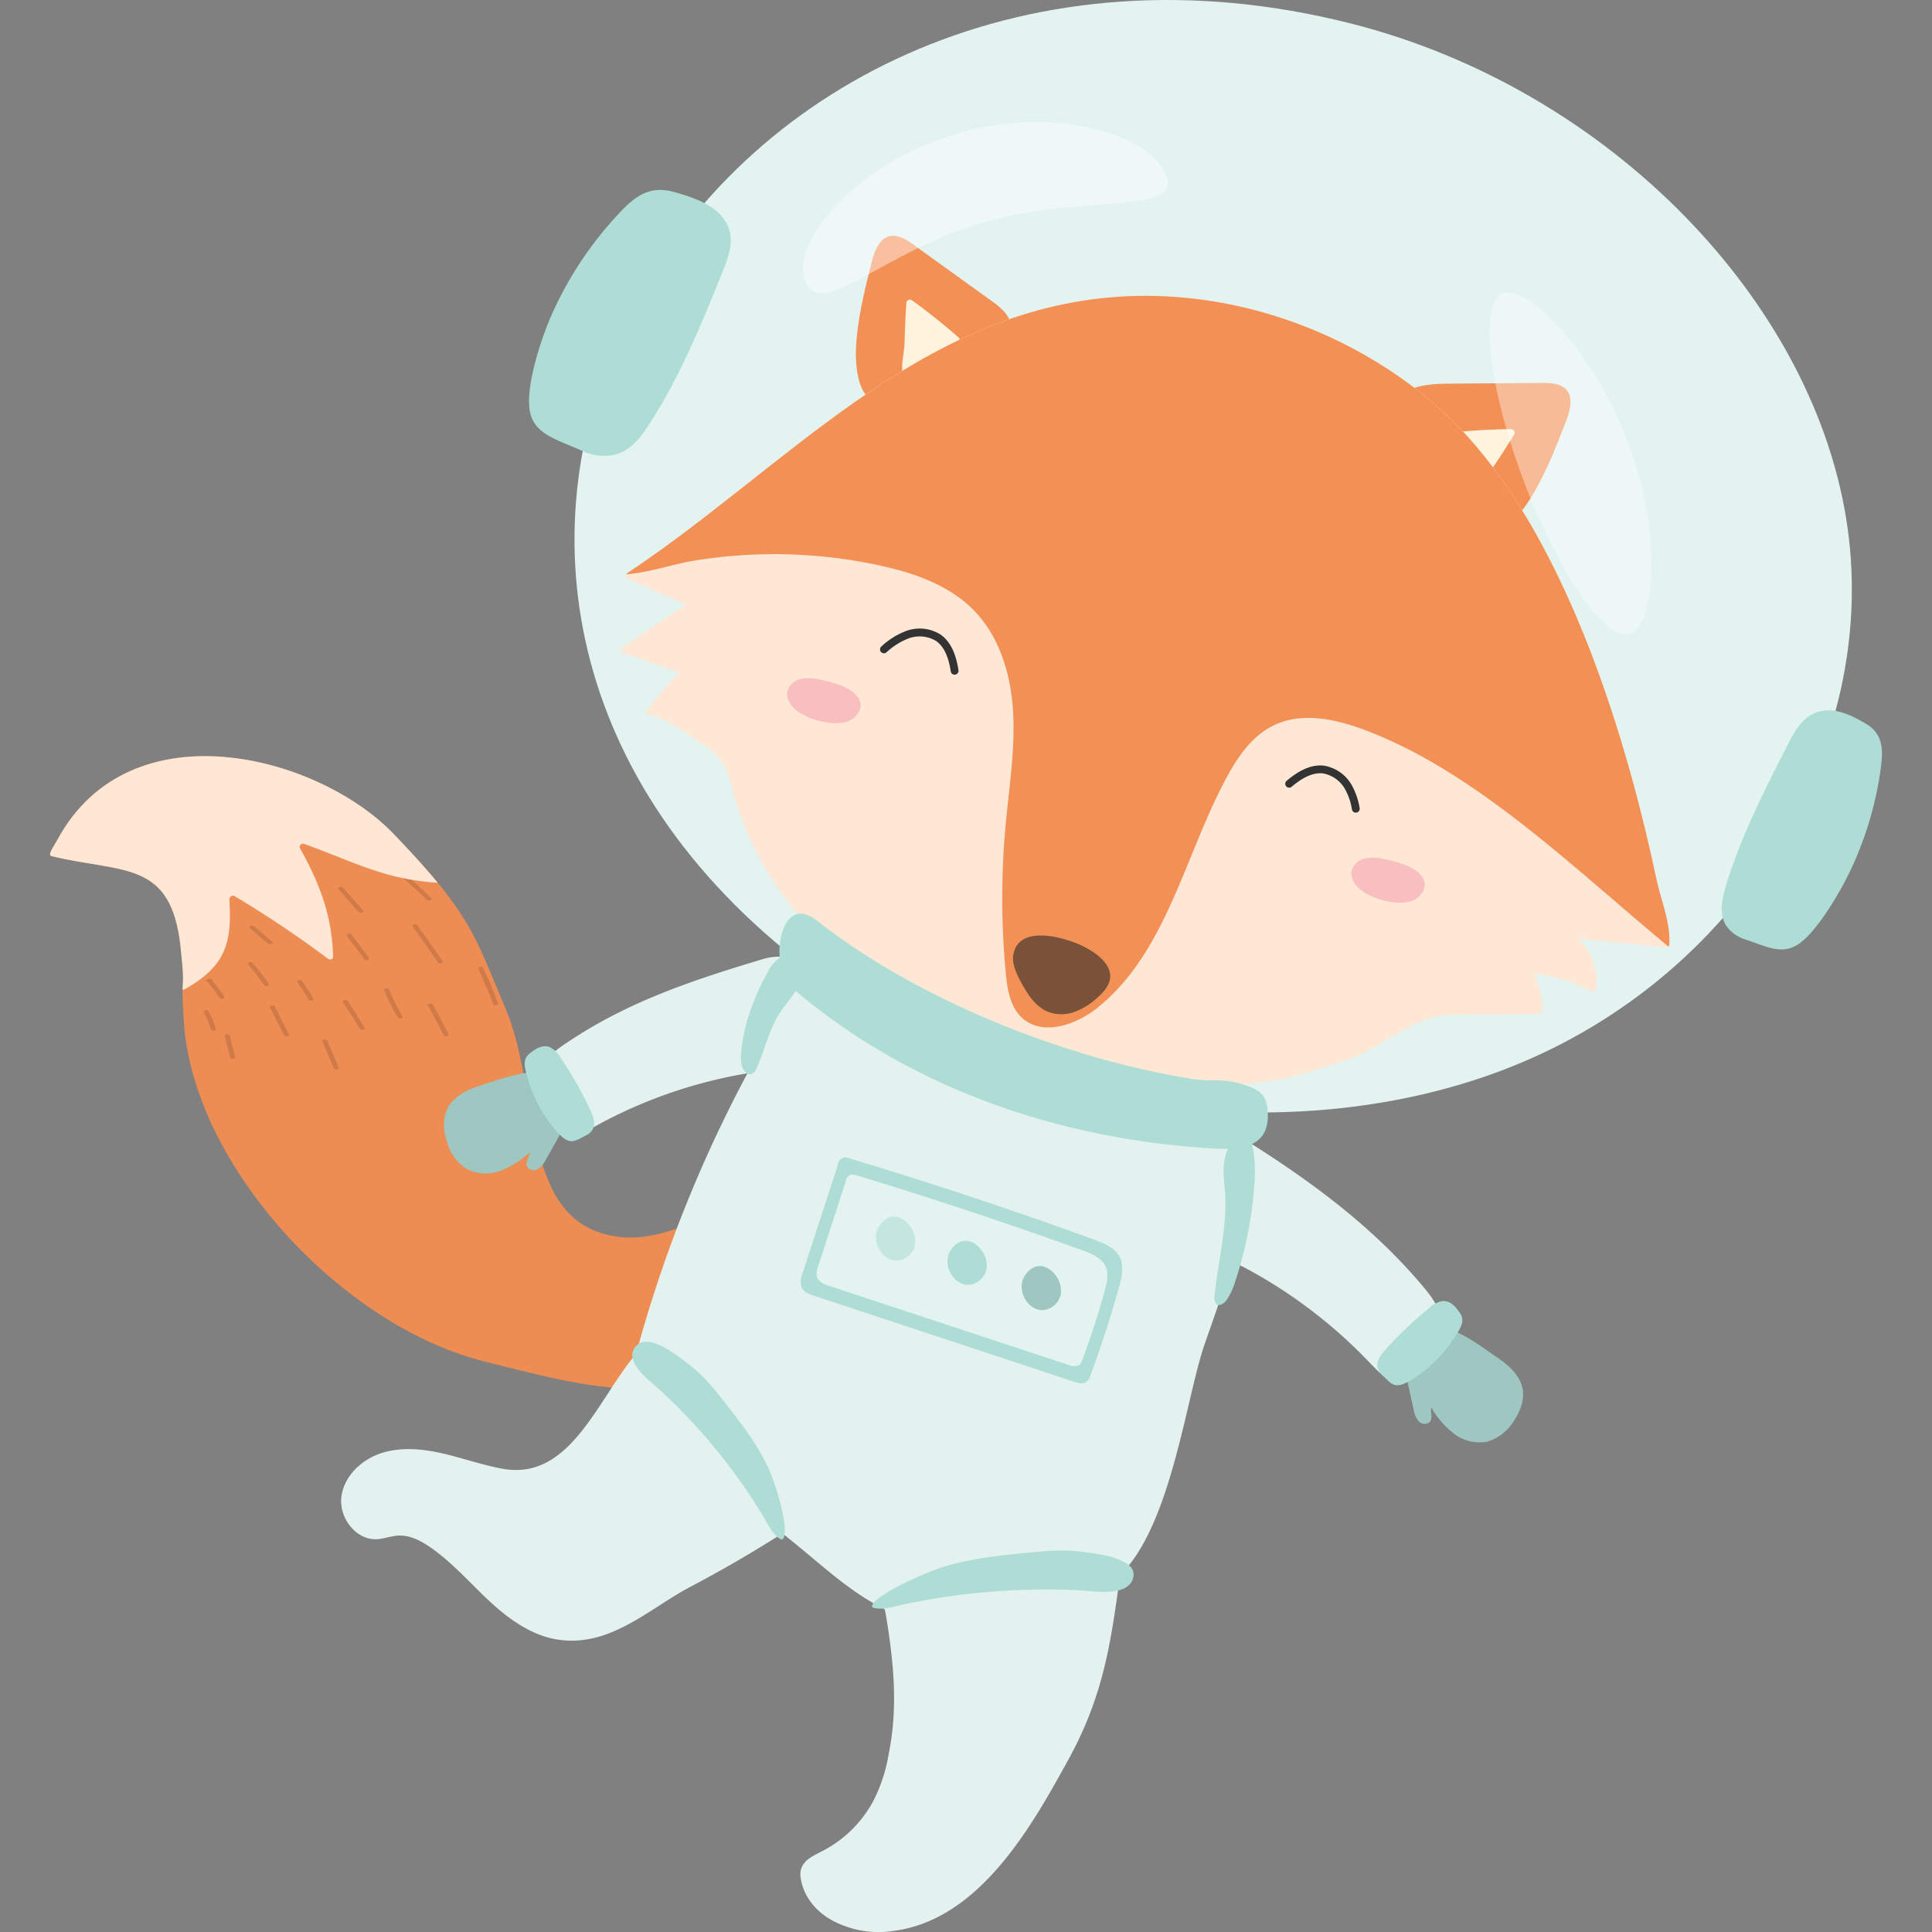 <svg id="Layer_1" data-name="Layer 1" xmlns="http://www.w3.org/2000/svg" xmlns:xlink="http://www.w3.org/1999/xlink" viewBox="0 0 500 500"><rect x="0" y="0" width="500" height="500" fill="#808080" stroke="none"/><defs><clipPath id="clip-path"><path d="M422.234,201.025c2.556,9.218,4.7,18.2,6.474,26.586,1.206,5.65,3.655,11.033,3.3,16.9a.7.7,0,0,1-.773.649l-22.8-2.185a14.847,14.847,0,0,1,4.687,12.756,1.014,1.014,0,0,1-1.488.738,40.565,40.565,0,0,0-14.669-4.4,24.915,24.915,0,0,1,2.207,7.441c.123.933.115,2.055-.652,2.6a2.777,2.777,0,0,1-1.614.345l-20.647.163c-11.338.09-17.781,8.6-28.279,11.887-11.17,3.5-14.814,5.191-26.5,6.06-37.253,2.769-80.626-12.48-108.327-37.156a81.181,81.181,0,0,1-22.9-36.472c-1.385-4.729-1.53-7.862-5.031-11.713-1.357-1.492-14.515-10.645-18-10.436a.245.245,0,0,1-.2-.388,87.969,87.969,0,0,1,8.691-10.336l-14.447-5.1a.8.8,0,0,1-.181-1.425q8.182-5.512,16.366-11.027l-14.99-6.731a.838.838,0,0,1-.118-1.465c40.631-26.895,75.2-68.184,127.357-71.535q2.191-.141,4.39-.19c27.926-.621,55.954,9.819,77.127,27.955C396.179,125.933,412.32,165.273,422.234,201.025Z" style="fill:#fee7d5;clip-rule:evenodd"/></clipPath><clipPath id="clip-path-2"><path d="M130.941,261.292c-8.277-19.649-8.975-24.548-29.06-45.467C82.269,195.4,33.7,182.651,14.9,217.25c-1.246,2.294-2.716,4.043-1.482,4.339,18.461,4.435,30.892.917,33.313,23.488,1.428,13.31-.126,5.054.86,19.559,2.522,37.083,40.8,78.675,78.187,87.821,17.849,4.366,38.058,10.5,56.691,4.5,19.249-6.188,17.525-19.638,29.082-32.867,3.592-8.288,8.14-12.691,3.056-21.524-1.667-2.9-4.741-1.381-7.607-.141-13.224,5.722-31.247,19.089-45.948,17.763C134.325,317.784,140.09,283.012,130.941,261.292Z" style="fill:#ed8c53;clip-rule:evenodd"/></clipPath></defs><path d="M165.007,77.337c-28.8,52.425-21.522,119.513,38.1,168.555,51.778,42.586,132.293,53.837,190.923,28.989,56.931-24.129,92-81.787,84.128-138.225C470.07,78.637,416.781,23.1,349.605,6.081,266.454-14.982,195.917,21.065,165.007,77.337Z" style="fill:#e2f3f0"/><path d="M484.779,188.744c2.733,2.73,2.466,6.524,1.889,10.626a89.858,89.858,0,0,1-7.98,26.314c-2.47,5.146-7.975,14.574-12.6,18.177s-8.685,1.142-14.3-.7a9.338,9.338,0,0,1-5.029-3.557c-1.938-3.006-1.131-6.895-.1-10.319,3.845-12.727,9.967-24.728,16.051-36.639,1.607-3.145,3.444-6.514,6.753-8.011,4.678-2.115,9.667.4,13.593,2.774A9.073,9.073,0,0,1,484.779,188.744Z" style="fill:#aeddd5"/><path d="M171.424,49.177c-4.932-.256-8.205,2.789-11.492,6.329a93.959,93.959,0,0,0-17.34,26.367c-2.576,5.914-6.4,17.533-5.558,23.987s6.788,7.754,13.517,10.765a13.675,13.675,0,0,0,7.72,1.229c4.446-.762,7.281-4.315,9.492-7.693,8.2-12.532,13.768-26.305,19.292-39.992,1.459-3.616,2.924-7.585,1.437-11.382-2.111-5.391-8.722-7.653-14.324-9.159A13.2,13.2,0,0,0,171.424,49.177Z" style="fill:#aeddd5"/><path d="M226.217,65.728c-.228.634-.434,1.322-.619,2.057-1.909,7.595-3.828,15.257-4.1,23.06-.122,3.446.546,10.381,3.525,12.137,2.383,1.405,5.292-2.124,7.969-2.925,8.23-2.462,15.977-6.286,23.679-10.092,2.018-1,4.245-2.238,4.828-4.388.816-3.014-2.022-5.633-4.551-7.455L235.96,63.01C230.82,59.309,227.9,61.068,226.217,65.728Z" style="fill:#f39055;fill-rule:evenodd"/><path d="M236.009,77.705q6.351,4.586,12.231,9.779c.3,1.462-.989,2.722-2.152,3.657a77.419,77.419,0,0,1-7.727,5.714c-2.24,1.383-3.877,3.075-4.683.309-.626-2.148.377-6.292.428-8.554q.115-5.117.458-10.225A.916.916,0,0,1,236.009,77.705Z" style="fill:#fef3dc;fill-rule:evenodd"/><path d="M405.986,106.945c-.18.65-.41,1.33-.684,2.037-2.831,7.3-5.693,14.663-9.977,21.191-1.893,2.882-6.445,8.156-9.892,7.867-2.757-.231-3.091-4.792-4.813-6.993-5.293-6.765-9.405-14.364-13.491-21.92-1.07-1.98-5.138-4.2-4.37-6.293,1.075-2.931,7.872-3.507,10.989-3.532l25.858-.206C405.94,99.046,407.309,102.172,405.986,106.945Z" style="fill:#f39055;fill-rule:evenodd"/><path d="M391.073,111.061q-7.832.07-15.633.911c-1.09,1.02-.766,2.793-.357,4.228a77.4,77.4,0,0,0,3,9.129c1.029,2.423,1.387,4.75,3.643,2.959,1.753-1.392,3.33-5.353,4.6-7.228q2.863-4.244,5.535-8.609A.915.915,0,0,0,391.073,111.061Z" style="fill:#fef3dc;fill-rule:evenodd"/><path d="M422.234,201.025c2.556,9.218,4.7,18.2,6.474,26.586,1.206,5.65,3.655,11.033,3.3,16.9a.7.7,0,0,1-.773.649l-22.8-2.185a14.847,14.847,0,0,1,4.687,12.756,1.014,1.014,0,0,1-1.488.738,40.565,40.565,0,0,0-14.669-4.4,24.915,24.915,0,0,1,2.207,7.441c.123.933.115,2.055-.652,2.6a2.777,2.777,0,0,1-1.614.345l-20.647.163c-11.338.09-17.781,8.6-28.279,11.887-11.17,3.5-14.814,5.191-26.5,6.06-37.253,2.769-80.626-12.48-108.327-37.156a81.181,81.181,0,0,1-22.9-36.472c-1.385-4.729-1.53-7.862-5.031-11.713-1.357-1.492-14.515-10.645-18-10.436a.245.245,0,0,1-.2-.388,87.969,87.969,0,0,1,8.691-10.336l-14.447-5.1a.8.8,0,0,1-.181-1.425q8.182-5.512,16.366-11.027l-14.99-6.731a.838.838,0,0,1-.118-1.465c40.631-26.895,75.2-68.184,127.357-71.535q2.191-.141,4.39-.19c27.926-.621,55.954,9.819,77.127,27.955C396.179,125.933,412.32,165.273,422.234,201.025Z" style="fill:#fee7d5;fill-rule:evenodd"/><g style="clip-path:url(#clip-path)"><path d="M324.485,62.95c-45.217-5.689-94.24,8.23-131.246,31.868a202.273,202.273,0,0,0-28.93,22.387c-3.385,3.151-6.733,6.517-8.655,10.724s-5.723,13.7-3.063,17.484c4.753,6.759,18.457,1.12,26.606-.242a128.79,128.79,0,0,1,48.211,1.117c9.045,1.947,18.253,5.1,24.7,11.741,6.737,6.939,9.587,16.874,10.1,26.531s-1.058,19.286-1.948,28.916a206.149,206.149,0,0,0,.04,38.372c.392,4.142,1.084,8.632,4.114,11.482,5.254,4.941,14.006,1.992,19.623-2.532,17.853-14.378,22.466-39.187,33.3-59.388,2.931-5.465,6.635-10.9,12.2-13.637,7.87-3.874,17.31-1.411,25.458,1.838,34.6,13.8,63.819,47.242,93.325,68.188.349-32.386-.593-77.415-13.051-107.31s-33.73-56.75-62.169-72.247A136.814,136.814,0,0,0,324.485,62.95Z" style="fill:#f39055;fill-rule:evenodd"/></g><path d="M277.43,243.69a23.67,23.67,0,0,1,6.345,3.3c1.8,1.394,3.47,3.28,3.543,5.472.076,2.3-1.611,4.247-3.361,5.775a18.283,18.283,0,0,1-5.636,3.555,10.026,10.026,0,0,1-6.714.208c-2.685-.947-4.657-3.222-6.091-5.608-1.486-2.473-3.692-6.226-3.311-9.011C263.143,240.529,271.443,241.588,277.43,243.69Z" style="fill:#7a523a;fill-rule:evenodd"/><path d="M217.783,177.475a35.451,35.451,0,0,0-5.911-1.655,10.735,10.735,0,0,0-4.7-.074,4.551,4.551,0,0,0-3.346,3.038c-.558,2.191,1.123,4.346,3.011,5.59a18.156,18.156,0,0,0,6.769,2.527,12.324,12.324,0,0,0,4.623.123,5.842,5.842,0,0,0,3.822-2.428C224.213,181.186,220.639,178.55,217.783,177.475Z" style="fill:#f9bebf;fill-rule:evenodd"/><path d="M363.794,223.914a35.4,35.4,0,0,0-5.911-1.655,10.734,10.734,0,0,0-4.7-.074,4.554,4.554,0,0,0-3.346,3.038c-.557,2.191,1.124,4.346,3.012,5.59a18.15,18.15,0,0,0,6.769,2.527,12.324,12.324,0,0,0,4.623.123,5.842,5.842,0,0,0,3.822-2.428C370.225,227.625,366.651,224.989,363.794,223.914Z" style="fill:#f9bebf;fill-rule:evenodd"/><path d="M247.053,174.607a1.009,1.009,0,0,1-1-.858c-.6-3.942-1.847-6.52-3.82-7.88a8.243,8.243,0,0,0-7.5-.486,17.557,17.557,0,0,0-5.288,3.423,1.009,1.009,0,1,1-1.336-1.512,19.487,19.487,0,0,1,5.9-3.8,10.135,10.135,0,0,1,9.372.709c2.455,1.694,3.982,4.716,4.668,9.239a1.008,1.008,0,0,1-.846,1.148A.983.983,0,0,1,247.053,174.607Z" style="fill:#333"/><path d="M350.875,210.311a1.008,1.008,0,0,1-.992-.833,16.046,16.046,0,0,0-1.529-4.746,8.239,8.239,0,0,0-5.967-4.574c-2.376-.275-5.018.842-8.063,3.417a1.009,1.009,0,1,1-1.3-1.54c3.494-2.954,6.638-4.223,9.6-3.881a10.132,10.132,0,0,1,7.52,5.636,18.007,18.007,0,0,1,1.731,5.337,1.009,1.009,0,0,1-.817,1.169A.977.977,0,0,1,350.875,210.311Z" style="fill:#333"/><g style="opacity:0.43"><path d="M208.391,72.733c3.943,10.34,20-7.536,45.857-15.121,25.724-7.547,51.534-1.871,47.661-12.128S273.766,27.04,247.972,34.5C222.048,42.005,204.446,62.384,208.391,72.733Z" style="fill:#fff"/></g><g style="opacity:0.39"><path d="M389.056,75.92c-6.288,2.087-4.042,23.514,5.015,47.858s21.5,42.385,27.784,40.3,8.595-24.963-.462-49.307S395.344,73.832,389.056,75.92Z" style="fill:#fff"/></g><path d="M130.941,261.292c-8.277-19.649-8.975-24.548-29.06-45.467C82.269,195.4,33.7,182.651,14.9,217.25c-1.246,2.294-2.716,4.043-1.482,4.339,18.461,4.435,30.892.917,33.313,23.488,1.428,13.31-.126,5.054.86,19.559,2.522,37.083,40.8,78.675,78.187,87.821,17.849,4.366,38.058,10.5,56.691,4.5,19.249-6.188,17.525-19.638,29.082-32.867,3.592-8.288,8.14-12.691,3.056-21.524-1.667-2.9-4.741-1.381-7.607-.141-13.224,5.722-31.247,19.089-45.948,17.763C134.325,317.784,140.09,283.012,130.941,261.292Z" style="fill:#ed8c53;fill-rule:evenodd"/><g style="clip-path:url(#clip-path-2)"><path d="M128.905,259.641c-1.178-3.092-2.455-6.14-3.86-9.137-.233-.5-1.509-.313-1.246.249,1.4,3,2.682,6.045,3.86,9.137.194.51,1.471.342,1.246-.249Z" style="fill:#cf7a48"/><path d="M116.078,267.66c-1.33-2.571-2.643-5.151-4.052-7.679-.267-.479-1.542-.282-1.246.249,1.41,2.528,2.722,5.108,4.052,7.679.252.488,1.528.3,1.246-.249Z" style="fill:#cf7a48"/><path d="M94.367,265.97q-2.133-3.562-4.455-7c-.3-.441-1.511-.137-1.112.451,1.509,2.223,2.941,4.5,4.321,6.8.281.47,1.555.267,1.246-.249Z" style="fill:#cf7a48"/><path d="M104.18,263.092a59.875,59.875,0,0,1-3.5-7.017c-.213-.5-1.489-.329-1.246.249a59.967,59.967,0,0,0,3.5,7.018c.277.472,1.551.271,1.246-.25Z" style="fill:#cf7a48"/><path d="M87.63,276.233q-1.462-3.477-2.937-6.95c-.213-.5-1.49-.328-1.245.249q1.47,3.474,2.936,6.95c.213.5,1.49.329,1.246-.249Z" style="fill:#cf7a48"/><path d="M74.812,267.69q-1.893-3.564-3.662-7.192c-.24-.493-1.516-.307-1.245.249q1.765,3.63,3.661,7.192c.257.485,1.533.292,1.246-.249Z" style="fill:#cf7a48"/><path d="M60.905,273.493c-.513-1.812-1.071-3.611-1.431-5.462-.112-.576-1.4-.519-1.3.023.375,1.928.947,3.8,1.481,5.689.147.518,1.42.366,1.246-.25Z" style="fill:#cf7a48"/><path d="M55.845,266.19a24.419,24.419,0,0,0-1.879-4.476c-.276-.473-1.55-.273-1.246.249a24.449,24.449,0,0,1,1.879,4.476c.176.515,1.452.353,1.246-.249Z" style="fill:#cf7a48"/><path d="M81.139,258.483a45.906,45.906,0,0,0-3.033-4.672c-.318-.429-1.533-.118-1.112.452a43.817,43.817,0,0,1,2.9,4.469c.27.476,1.545.278,1.246-.249Z" style="fill:#cf7a48"/><path d="M114.527,248.691c-2.188-3.094-4.332-6.219-6.564-9.281-.314-.431-1.529-.122-1.112.451,2.233,3.062,4.376,6.188,6.565,9.281.308.436,1.521.128,1.111-.451Z" style="fill:#cf7a48"/><path d="M69.48,254.569a60.36,60.36,0,0,0-4.133-5.384c-.346-.405-1.567-.082-1.112.452a60.357,60.357,0,0,1,4.134,5.383c.3.441,1.509.137,1.111-.451Z" style="fill:#cf7a48"/><path d="M95.431,247.812c-1.468-2.05-3.03-4.028-4.565-6.027-.325-.424-1.542-.11-1.111.451,1.534,2,3.1,3.977,4.564,6.027.311.434,1.524.126,1.112-.451Z" style="fill:#cf7a48"/><path d="M57.969,257.817a35.367,35.367,0,0,0-3.36-4.344l-.721.641c.116.017.233.03.35.041.68.069,1.187-.744.33-.831-.117-.011-.234-.024-.35-.04-.3-.038-1.131.214-.721.641a35.259,35.259,0,0,1,3.36,4.343c.3.437,1.518.131,1.112-.451Z" style="fill:#cf7a48"/><path d="M111.619,232.447c-2.183-2.126-4.426-4.185-6.761-6.143-.4-.335-1.627.02-1.112.452,2.336,1.957,4.578,4.017,6.762,6.142.378.369,1.6.029,1.111-.451Z" style="fill:#cf7a48"/><path d="M93.938,235.6q-2.6-2.971-5.22-5.918c-.353-.4-1.575-.072-1.112.452q2.618,2.952,5.22,5.917c.35.4,1.572.077,1.112-.451Z" style="fill:#cf7a48"/><path d="M70.481,243.756c-1.629-1.35-3.2-2.768-4.834-4.113-.427-.352-1.515.119-.905.621,1.564,1.289,3.067,2.65,4.628,3.943.4.332,1.628-.023,1.111-.451Z" style="fill:#cf7a48"/><path d="M46.182,259.54c-.621-.816-1.331-1.559-1.981-2.352-.338-.413-1.558-.093-1.111.451.65.793,1.359,1.536,1.981,2.352.323.425,1.54.112,1.111-.451Z" style="fill:#cf7a48"/><path d="M115.045,228.545c-14.874-.565-22.791-5.268-36.315-10.144a.858.858,0,0,0-1.021,1.281c5.047,8.96,8.29,17.593,8.479,27.941.013.756-.844.836-1.368.451a280.2,280.2,0,0,0-24.1-16.152.932.932,0,0,0-1.357.917c.7,11.213-1.031,17.087-11.1,22.918-.517.3-1.288.648-1.5.227-2.852-5.635-2.089-4.771-4.188-12.353-3.314-11.971-3.009-19.9-20.869-11.985-15.95,7.069-31.416,11.9-15.949-15.762,12.22-21.851,45.2-33.121,70.621-23.484,12.582,4.77,18.983,11.627,26.853,20.659,4.933,5.662,8.361,8.778,12.742,14.066C116.709,228.021,116.013,228.581,115.045,228.545Z" style="fill:#fee7d5;fill-rule:evenodd"/></g><path d="M124.609,280.834c-3.456,1.075-7.091,2.707-8.749,5.925-1.364,2.646-1.088,5.861-.189,8.7a12.174,12.174,0,0,0,4.9,6.949,10.732,10.732,0,0,0,8.831.622,23.24,23.24,0,0,0,7.7-4.81c-.114,1.253-1.211,2.457-.734,3.621a2.047,2.047,0,0,0,2.822.714,5.9,5.9,0,0,0,2.1-2.466q2.8-4.929,5.487-9.924a2.569,2.569,0,0,0,.291-.7,2.716,2.716,0,0,0-.816-2.019c-2.473-3.248-3.34-9.476-7.678-9.841C134.658,277.275,128.349,279.67,124.609,280.834Z" style="fill:#9dc7c0"/><path d="M146.117,270.247c-2.465,1.679-5.01,3.591-5.738,6.584-1.007,4.131,1.706,8.7,3.241,13.243a5.183,5.183,0,0,0,6.906,3.158c1.528-.648,2.984-1.47,4.418-2.252a123.713,123.713,0,0,1,36.275-12.817c11.187-2.121,21.282-1.519,21.373-14.684.07-10.026-4.921-18.348-15.294-15.227C178.642,253.864,162.026,259.408,146.117,270.247Z" style="fill:#e3f2ef"/><path d="M136.423,273.3c-.938,1.236-.656,2.768-.238,4.411a37.81,37.81,0,0,0,4.351,10.342c1.205,1.976,3.79,5.542,5.754,6.767s3.4,0,5.463-1.046a3.705,3.705,0,0,0,1.747-1.709c.591-1.318.1-2.851-.464-4.183a93.314,93.314,0,0,0-7.894-14.02,6.387,6.387,0,0,0-2.976-2.924c-1.906-.643-3.719.6-5.133,1.741A3.6,3.6,0,0,0,136.423,273.3Z" style="fill:#aeddd5"/><path d="M387.392,351.251c3,2.03,6,4.644,6.659,8.2.54,2.927-.655,5.925-2.337,8.381a12.17,12.17,0,0,1-6.7,5.235,10.73,10.73,0,0,1-8.633-1.961,23.224,23.224,0,0,1-5.975-6.832c-.254,1.233.448,2.7-.346,3.679a2.047,2.047,0,0,1-2.907-.133,5.886,5.886,0,0,1-1.293-2.967q-1.255-5.531-2.38-11.088a2.541,2.541,0,0,1-.075-.755c.075-.746.758-1.257,1.365-1.7,3.306-2.393,5.94-8.1,10.2-7.2C378.8,344.936,384.148,349.055,387.392,351.251Z" style="fill:#9dc7c0"/><path d="M368.424,333.117c2.146,2.566,4.325,5.423,4.262,8.881-.085,4.754-4.216,8.709-7.041,12.948a5.234,5.234,0,0,1-7.859.94c-1.364-1.172-2.607-2.492-3.832-3.761A127.089,127.089,0,0,0,322.93,328.5c-9.3-5.008-17.882-6.951-15.5-19.816,1.856-10.007,6.286-19.066,14.81-13.7C338.251,305.058,354.874,316.919,368.424,333.117Z" style="fill:#e3f2ef"/><path d="M378.263,340.622c.54,1.455-.173,2.84-1.048,4.291a37.824,37.824,0,0,1-7.159,8.64c-1.725,1.543-5.232,4.208-7.466,4.813s-3.254-.983-4.926-2.583a3.7,3.7,0,0,1-1.178-2.141c-.185-1.434.734-2.757,1.655-3.871a93.437,93.437,0,0,1,11.614-11.135,6.389,6.389,0,0,1,3.695-1.937c2.01-.064,3.386,1.651,4.409,3.152A3.579,3.579,0,0,1,378.263,340.622Z" style="fill:#aeddd5"/><path d="M284.767,411.157c-4.015,1.851-38.986,10.935-43.671,9.761-22.534-5.651-28.859-19.3-53.222-34.37-8.754-5.413-20.332-11.4-23.065-20.4-2.345-7.72-.352-15.629,1.836-22.958a345.781,345.781,0,0,1,38.306-85.319,7.452,7.452,0,0,1,2.278-2.581c2.37-1.466,5.848-.715,8.782.113,28.212,7.963,56.672,20.313,101.153,36.593,13.512,4.945-1.04,43.268-5.427,55.934C306.424,363.271,302.156,403.141,284.767,411.157Z" style="fill:#e3f2ef"/><path d="M117.041,405.028c3.372,3.082,6.5,6.463,9.866,9.564,5.166,4.765,11.26,9.035,18.241,9.845,13.067,1.516,22.638-7.932,33.258-13.633a333.555,333.555,0,0,0,35.817-21.791,10.538,10.538,0,0,0,3.84-3.976c1.649-3.7-1.1-7.494-3.686-10.18-10.183-10.59-30.062-41.95-46.293-28.02-12.051,10.343-18.539,36.73-37.918,33.29-5.3-.941-10.4-2.789-15.654-3.988s-10.845-1.722-15.957-.024-9.618,6.032-10.218,11.385,3.8,11.115,9.18,10.848c1.848-.092,3.616-.823,5.462-.935,3.012-.182,5.874,1.292,8.358,3A53.617,53.617,0,0,1,117.041,405.028Z" style="fill:#e3f2ef"/><path d="M226.258,465.612a31.046,31.046,0,0,1-13.38,13.412c-1.447.769-3.521,1.675-4.574,2.957a4.527,4.527,0,0,0-1.178,3.2c.48,5.774,4.564,10.226,9.585,12.486a25.332,25.332,0,0,0,14.9,2c22.12-3.085,35.569-27.356,44.86-44.233,9.924-18.027,11.291-32.744,13.951-51.657a10.113,10.113,0,0,0-.58-5.077c-1.3-3.641-5.724-6.4-8.828-7.86-12.872-6.069-50.993-32.027-58.508-9.482-3.825,11.474,4.97,25.542,6.881,37.311s3.026,23.182.647,35.034A42.142,42.142,0,0,1,226.258,465.612Z" style="fill:#e3f2ef"/><path d="M280.222,401.624c-4.972-.68-10.182-.2-15.347.317-6.651.67-13.383,1.42-19.964,3.335-6.616,1.925-20.288,8.536-19.15,10.7,2.251.932,6.119-.362,8.705-.891a179.384,179.384,0,0,1,44.777-3.526c3.682.184,13.034,1.92,14.073-3.487C294.25,403.215,283.833,402.118,280.222,401.624Z" style="fill:#aeddd5"/><path d="M178.393,353.177c3.792,2.918,6.8,6.7,9.748,10.481,3.794,4.868,7.576,9.839,10.316,15.421,2.755,5.61,6.319,18.812,3.823,19.372-2.221-.94-3.7-4.323-4.954-6.379A151.38,151.38,0,0,0,170.989,359.9c-2.549-2.356-10.051-7.566-6.353-11.563C167.96,344.744,175.639,351.057,178.393,353.177Z" style="fill:#aeddd5"/><path d="M207.445,333.124c.027.063.057.126.09.188.6,1.133,1.928,1.629,3.144,2.031l67.409,22.281c1,.33,2.173.64,3.042.045a3.452,3.452,0,0,0,1.1-1.759q4.172-11.339,7.436-22.984c1.9-6.766.39-9.581-5.89-11.876q-10.656-3.9-21.387-7.578-21.115-7.245-42.5-13.66a2.068,2.068,0,0,0-3.083,1.767q-4.536,13.92-9.073,27.842A5.41,5.41,0,0,0,207.445,333.124Z" style="fill:#aeddd5;fill-rule:evenodd"/><path d="M211.556,330.855c.026.052.056.1.087.156a5.173,5.173,0,0,0,2.919,1.76l61.845,20.439a3.52,3.52,0,0,0,2.758.141,2.492,2.492,0,0,0,.937-1.393q3.393-9.084,5.951-18.447c1.486-5.441.025-7.783-5.744-9.866q-9.789-3.534-19.639-6.9-19.383-6.618-38.983-12.571a2.806,2.806,0,0,0-1.615-.16,2.038,2.038,0,0,0-1.119,1.492q-3.633,11.172-7.267,22.344A3.933,3.933,0,0,0,211.556,330.855Z" style="fill:#e2f3f0;fill-rule:evenodd"/><path d="M266.4,328.749c4.872-4.312,11.751,5.384,6,9.4-4.871,3.4-10.035-3.6-7.178-8A6.824,6.824,0,0,1,266.4,328.749Z" style="fill:#9dc7c0"/><path d="M247.2,322.2c4.872-4.311,11.752,5.385,6,9.4-4.871,3.4-10.034-3.6-7.177-8A6.8,6.8,0,0,1,247.2,322.2Z" style="fill:#aeddd5"/><path d="M228.693,315.944c4.872-4.311,11.751,5.385,6,9.4-4.871,3.4-10.035-3.605-7.178-8A6.832,6.832,0,0,1,228.693,315.944Z" style="fill:#c4e6e0"/><path d="M193.679,263.113a61.836,61.836,0,0,1,4.978-11.454,9.308,9.308,0,0,1,3.348-3.936c5.453-2.966,5.805,5.075,4.186,8.161-1.16,2.21-2.921,4.04-4.292,6.125-2.9,4.408-3.944,9.757-6.14,14.555a2.474,2.474,0,0,1-1.13,1.378c-1.006.419-2.062-.573-2.458-1.588a9.486,9.486,0,0,1-.33-4.389A44.8,44.8,0,0,1,193.679,263.113Z" style="fill:#aeddd5"/><path d="M322.758,320.128A105.191,105.191,0,0,0,324.7,305.47c.208-3.372.239-16.325-5.571-10.069a9.446,9.446,0,0,0-2.139,4.4c-.666,3.082-.143,5.989.055,8.9.613,9-1.912,18.062-2.713,26.671a2.583,2.583,0,0,0,.4,2.062c.756.746,2.009-.037,2.693-.957a17.471,17.471,0,0,0,2.3-4.969A100.22,100.22,0,0,0,322.758,320.128Z" style="fill:#aeddd5"/><path d="M311.068,297.036c-35.7-2.561-73.082-14.228-103.558-39.251a14.857,14.857,0,0,1-5.786-10.94c-.18-5.841,2.677-14.116,9.789-8.518,25.136,19.786,62.957,35.429,96.832,40.858a32.885,32.885,0,0,0,6.09.417,23.9,23.9,0,0,1,9.871,2.014c2.458,1.179,3.731,2.651,3.814,6.817C328.322,298.578,318,297.533,311.068,297.036Z" style="fill:#aeddd5"/></svg>
